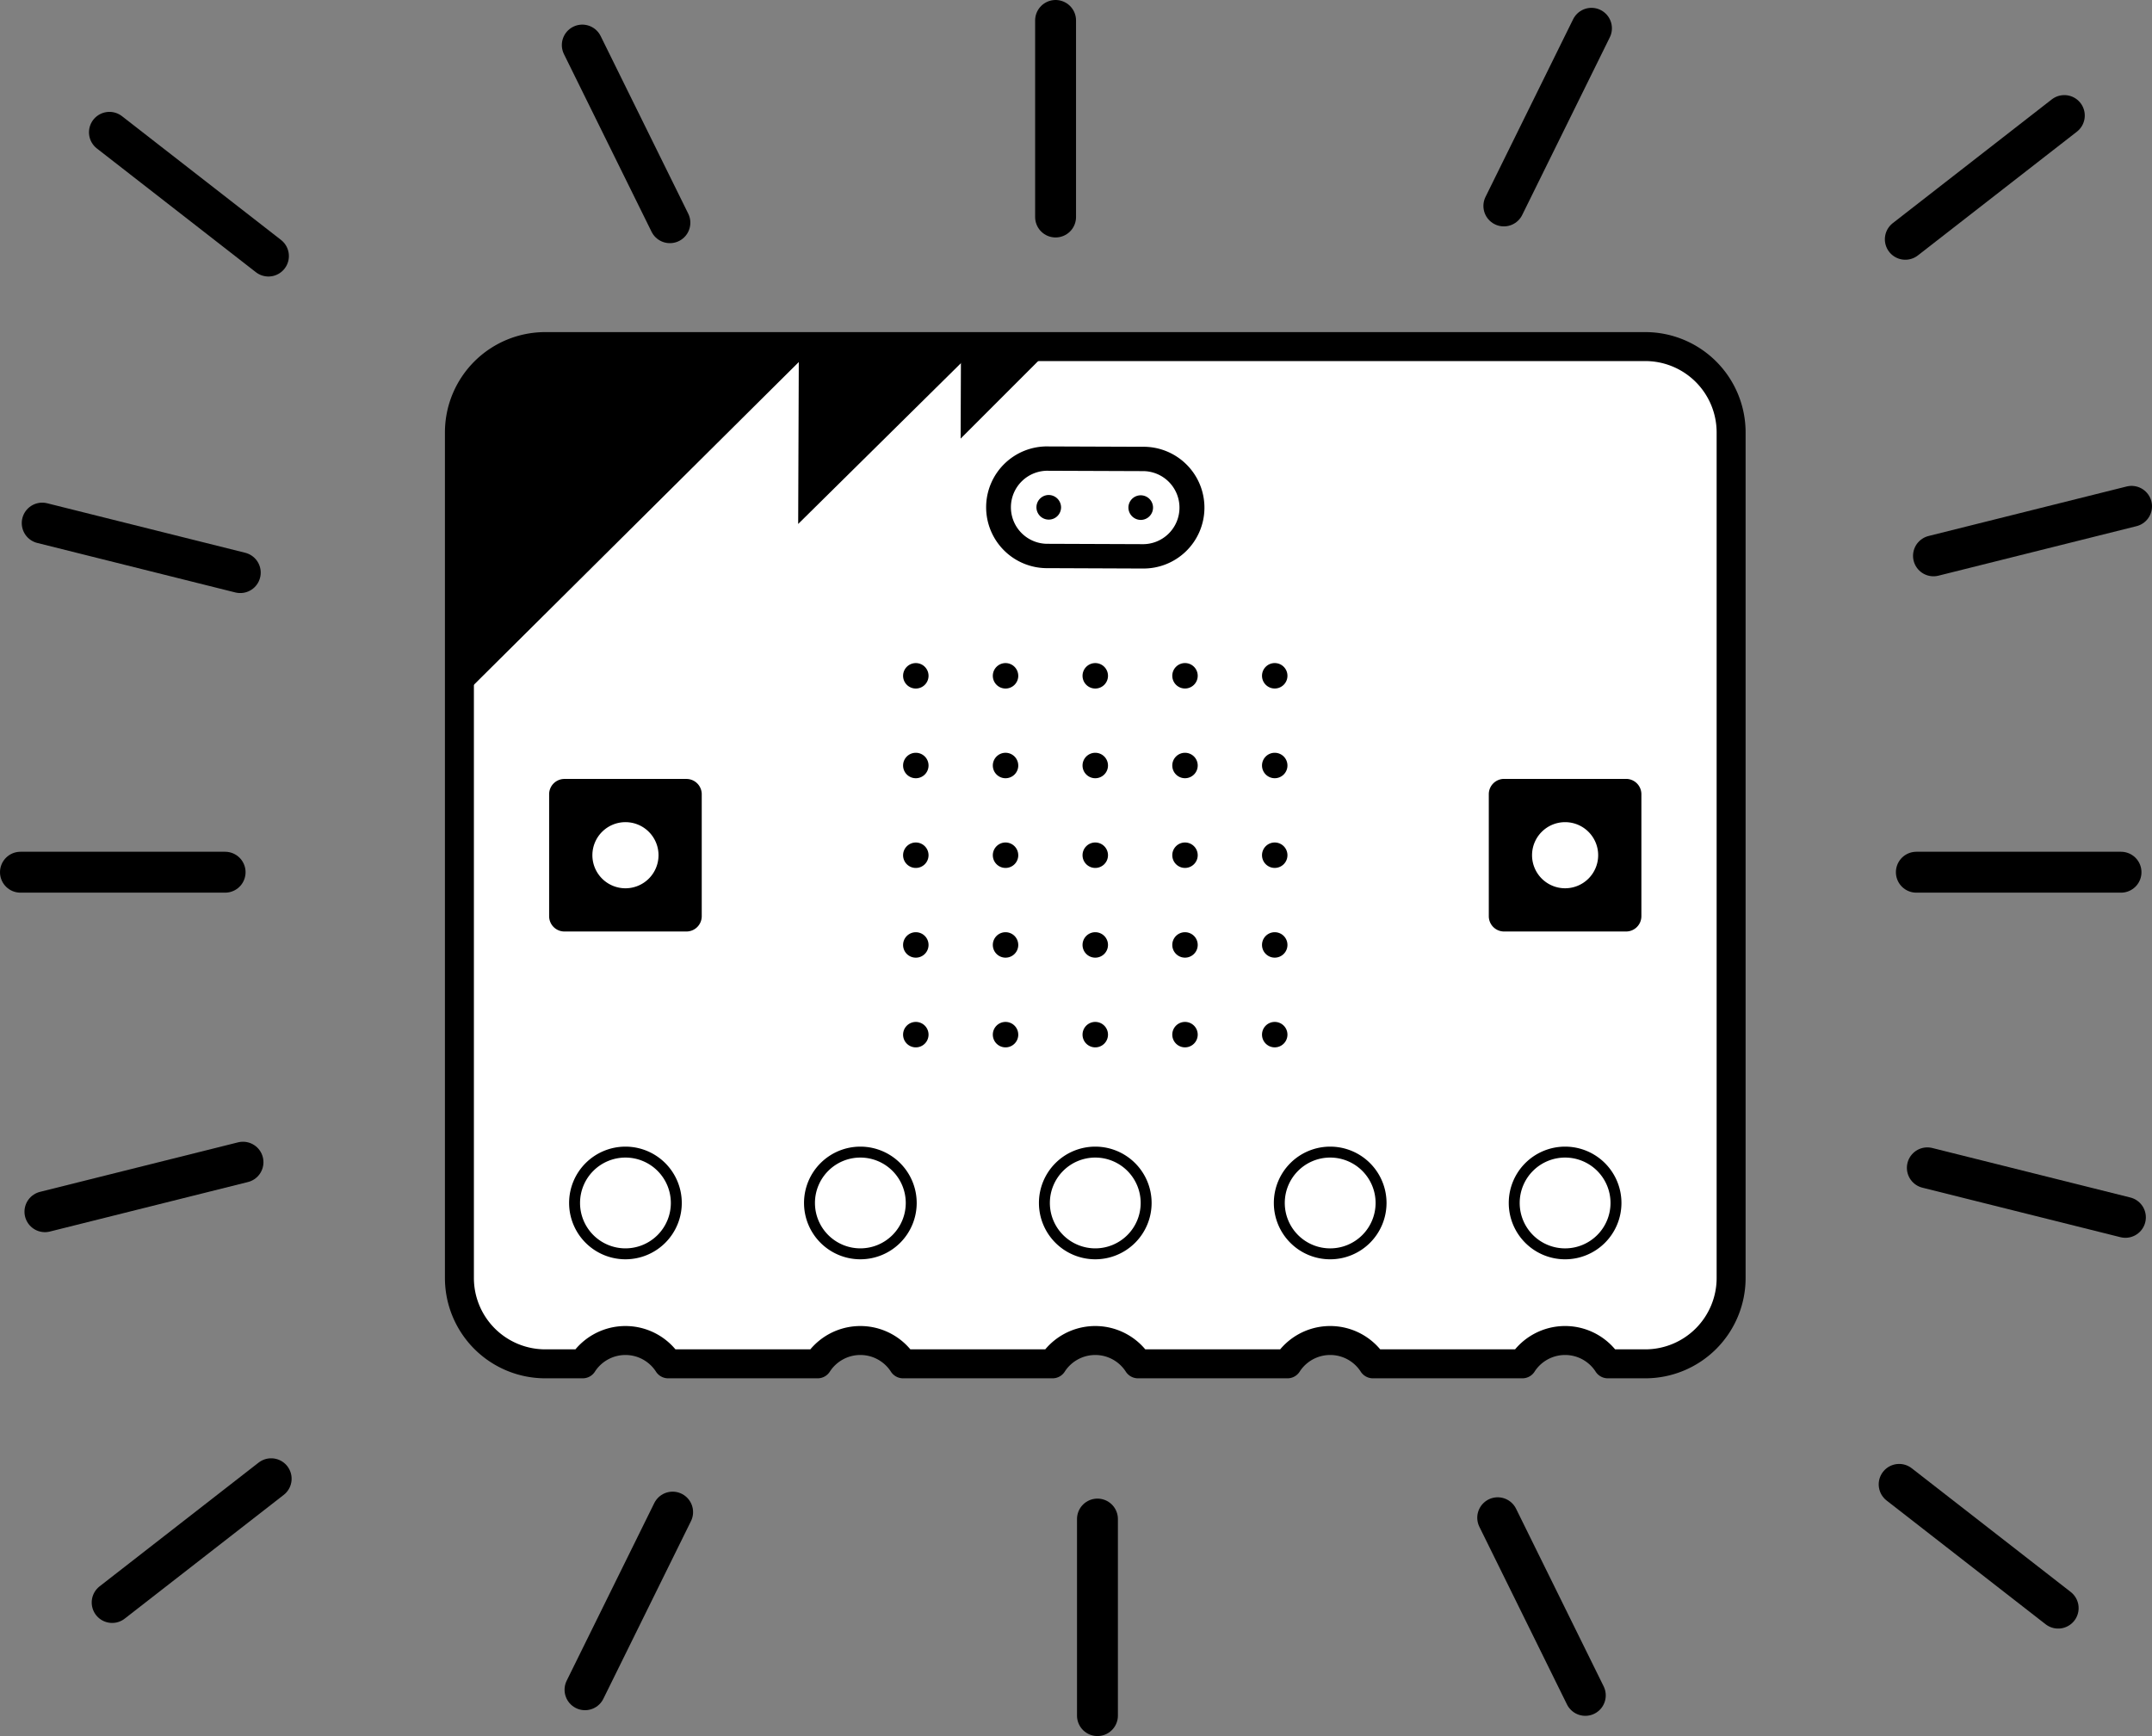 <?xml version="1.0" encoding="UTF-8" standalone="no"?>
<svg
   id="MICRO:BIT-V2"
   width="297.153"
   height="239.751"
   viewBox="0 0 297.153 239.751"
   version="1.1"
   sodipodi:docname="stylised-new-microbit-black.svg"
   inkscape:version="1.3.2 (091e20e, 2023-11-25)"
   xmlns:inkscape="http://www.inkscape.org/namespaces/inkscape"
   xmlns:sodipodi="http://sodipodi.sourceforge.net/DTD/sodipodi-0.dtd"
   xmlns="http://www.w3.org/2000/svg"
   xmlns:svg="http://www.w3.org/2000/svg">
  <rect x="0" y="0" width="297.153" height="239.751" fill="#808080" stroke="none"/>
  <sodipodi:namedview
     id="namedview1"
     pagecolor="#ffffff"
     bordercolor="#000000"
     borderopacity="0.25"
     inkscape:showpageshadow="2"
     inkscape:pageopacity="0.0"
     inkscape:pagecheckerboard="0"
     inkscape:deskcolor="#d1d1d1"
     inkscape:zoom="1.6313665"
     inkscape:cx="102.98115"
     inkscape:cy="83.978679"
     inkscape:window-width="1920"
     inkscape:window-height="1027"
     inkscape:window-x="1470"
     inkscape:window-y="25"
     inkscape:window-maximized="1"
     inkscape:current-layer="MICRO:BIT-V2" />
  <defs
     id="defs1">
    <clipPath
       id="clip-path">
      <rect
         id="Rectangle_538"
         data-name="Rectangle 538"
         width="179.785"
         height="144.664"
         fill="none"
         x="0"
         y="0" />
    </clipPath>
  </defs>
  <g
     id="Group_572"
     data-name="Group 572"
     clip-path="url(#clip-path)"
     transform="translate(61.346,45.773)">
    <path
       id="Path_967"
       data-name="Path 967"
       d="M 165.838,2.091 H 13.946 A 11.856,11.856 0 0 0 2.091,13.946 v 116.771 a 11.856,11.856 0 0 0 11.855,11.856 h 5.17 a 7.014,7.014 0 0 1 11.8,0 h 20.638 a 7.014,7.014 0 0 1 11.8,0 h 20.637 a 7.014,7.014 0 0 1 11.8,0 h 20.639 a 7.013,7.013 0 0 1 11.8,0 h 20.636 a 7.013,7.013 0 0 1 11.8,0 h 5.17 a 11.855,11.855 0 0 0 11.855,-11.856 V 13.946 A 11.855,11.855 0 0 0 165.838,2.091"
       fill="#ffffff" />
    <path
       id="Path_968"
       data-name="Path 968"
       d="M 165.838,2.091 H 13.946 A 11.856,11.856 0 0 0 2.091,13.946 v 116.771 a 11.856,11.856 0 0 0 11.855,11.856 h 5.17 a 7.014,7.014 0 0 1 11.8,0 h 20.638 a 7.014,7.014 0 0 1 11.8,0 h 20.637 a 7.014,7.014 0 0 1 11.8,0 h 20.639 a 7.013,7.013 0 0 1 11.8,0 h 20.636 a 7.013,7.013 0 0 1 11.8,0 h 5.17 a 11.855,11.855 0 0 0 11.855,-11.856 V 13.946 A 11.855,11.855 0 0 0 165.838,2.091 Z"
       fill="none"
       stroke="#000000"
       stroke-linecap="round"
       stroke-linejoin="round"
       stroke-width="4" />
    <path
       id="Path_969"
       data-name="Path 969"
       d="m 161.792,120.356 a 7.025,7.025 0 1 1 -7.024,-7.023 7.024,7.024 0 0 1 7.024,7.023 z"
       fill="none"
       stroke="#000000"
       stroke-linecap="round"
       stroke-linejoin="round"
       stroke-width="1.51" />
    <path
       id="Path_970"
       data-name="Path 970"
       d="m 129.354,120.356 a 7.025,7.025 0 1 1 -7.024,-7.023 7.024,7.024 0 0 1 7.024,7.023 z"
       fill="none"
       stroke="#000000"
       stroke-linecap="round"
       stroke-linejoin="round"
       stroke-width="1.51" />
    <path
       id="Path_971"
       data-name="Path 971"
       d="m 96.916,120.356 a 7.024,7.024 0 1 1 -7.023,-7.023 7.023,7.023 0 0 1 7.023,7.023 z"
       fill="none"
       stroke="#000000"
       stroke-linecap="round"
       stroke-linejoin="round"
       stroke-width="1.51" />
    <path
       id="Path_972"
       data-name="Path 972"
       d="m 64.479,120.356 a 7.024,7.024 0 1 1 -7.025,-7.023 7.025,7.025 0 0 1 7.025,7.023 z"
       fill="none"
       stroke="#000000"
       stroke-linecap="round"
       stroke-linejoin="round"
       stroke-width="1.51" />
    <path
       id="Path_973"
       data-name="Path 973"
       d="m 32.041,120.356 a 7.024,7.024 0 1 1 -7.024,-7.023 7.024,7.024 0 0 1 7.024,7.023 z"
       fill="none"
       stroke="#000000"
       stroke-linecap="round"
       stroke-linejoin="round"
       stroke-width="1.51" />
    <g
       id="Group_577"
       data-name="Group 577">
      <path
         id="Path_980"
         data-name="Path 980"
         d="M 50.288,2.9 3.016,49.86 V 12.028 A 9.131,9.131 0 0 1 12.147,2.9 Z" />
      <path
         id="Path_981"
         data-name="Path 981"
         d="M 72.754,2.986 48.868,26.586 48.957,2.9 Z" />
      <path
         id="Path_982"
         data-name="Path 982"
         d="M 83.154,2.941 71.3,14.8 71.345,2.9 Z" />
      <path
         id="Path_983"
         data-name="Path 983"
         d="m 96.2,26.028 a 1.7,1.7 0 1 0 -1.732,-1.7 1.717,1.717 0 0 0 1.732,1.7" />
      <path
         id="Path_984"
         data-name="Path 984"
         d="m 83.437,22.586 a 1.7,1.7 0 1 0 1.732,1.7 1.721,1.721 0 0 0 -1.732,-1.7" />
      <path
         id="Path_985"
         data-name="Path 985"
         d="M 83.448,19.241 A 5.045,5.045 0 1 0 83.41,29.327 l 12.924,0.049 A 5.045,5.045 0 1 0 96.372,19.289 Z M 96.322,32.741 83.4,32.689 A 8.407,8.407 0 1 1 83.464,15.88 l 12.923,0.048 a 8.407,8.407 0 1 1 -0.062,16.809" />
      <path
         id="Path_986"
         data-name="Path 986"
         d="M 66.869,47.553 A 1.757,1.757 0 1 1 65.112,45.8 1.756,1.756 0 0 1 66.869,47.556" />
      <path
         id="Path_987"
         data-name="Path 987"
         d="M 79.259,47.553 A 1.757,1.757 0 1 1 77.5,45.8 a 1.756,1.756 0 0 1 1.756,1.756" />
      <path
         id="Path_988"
         data-name="Path 988"
         d="M 91.648,47.553 A 1.757,1.757 0 1 1 89.892,45.8 1.756,1.756 0 0 1 91.648,47.556" />
      <path
         id="Path_989"
         data-name="Path 989"
         d="m 104.038,47.553 a 1.756,1.756 0 1 1 -1.756,-1.756 1.756,1.756 0 0 1 1.756,1.756" />
      <path
         id="Path_990"
         data-name="Path 990"
         d="m 116.428,47.553 a 1.756,1.756 0 1 1 -1.756,-1.756 1.756,1.756 0 0 1 1.756,1.756" />
      <path
         id="Path_991"
         data-name="Path 991"
         d="m 66.869,59.943 a 1.757,1.757 0 1 1 -1.757,-1.756 1.756,1.756 0 0 1 1.757,1.756" />
      <path
         id="Path_992"
         data-name="Path 992"
         d="M 79.259,59.943 A 1.757,1.757 0 1 1 77.5,58.187 1.756,1.756 0 0 1 79.256,59.943" />
      <path
         id="Path_993"
         data-name="Path 993"
         d="m 91.648,59.943 a 1.757,1.757 0 1 1 -1.756,-1.756 1.756,1.756 0 0 1 1.756,1.756" />
      <path
         id="Path_994"
         data-name="Path 994"
         d="m 104.038,59.943 a 1.756,1.756 0 1 1 -1.756,-1.756 1.756,1.756 0 0 1 1.756,1.756" />
      <path
         id="Path_995"
         data-name="Path 995"
         d="m 116.428,59.943 a 1.756,1.756 0 1 1 -1.756,-1.756 1.756,1.756 0 0 1 1.756,1.756" />
      <path
         id="Path_996"
         data-name="Path 996"
         d="m 66.869,72.332 a 1.757,1.757 0 1 1 -1.757,-1.756 1.757,1.757 0 0 1 1.757,1.756" />
      <path
         id="Path_997"
         data-name="Path 997"
         d="M 79.259,72.332 A 1.757,1.757 0 1 1 77.5,70.576 1.757,1.757 0 0 1 79.256,72.332" />
      <path
         id="Path_998"
         data-name="Path 998"
         d="m 91.648,72.332 a 1.757,1.757 0 1 1 -1.756,-1.756 1.757,1.757 0 0 1 1.756,1.756" />
      <path
         id="Path_999"
         data-name="Path 999"
         d="m 104.038,72.332 a 1.756,1.756 0 1 1 -1.756,-1.756 1.757,1.757 0 0 1 1.756,1.756" />
      <path
         id="Path_1000"
         data-name="Path 1000"
         d="m 116.428,72.332 a 1.756,1.756 0 1 1 -1.756,-1.756 1.757,1.757 0 0 1 1.756,1.756" />
      <path
         id="Path_1001"
         data-name="Path 1001"
         d="m 66.869,84.722 a 1.757,1.757 0 1 1 -1.757,-1.756 1.756,1.756 0 0 1 1.757,1.756" />
      <path
         id="Path_1002"
         data-name="Path 1002"
         d="M 79.259,84.722 A 1.757,1.757 0 1 1 77.5,82.966 1.756,1.756 0 0 1 79.256,84.722" />
      <path
         id="Path_1004"
         data-name="Path 1004"
         d="m 104.038,84.722 a 1.756,1.756 0 1 1 -1.756,-1.756 1.756,1.756 0 0 1 1.756,1.756" />
      <path
         id="Path_1005"
         data-name="Path 1005"
         d="m 116.428,84.722 a 1.756,1.756 0 1 1 -1.756,-1.756 1.756,1.756 0 0 1 1.756,1.756" />
      <path
         id="Path_1006"
         data-name="Path 1006"
         d="m 66.869,97.112 a 1.757,1.757 0 1 1 -1.757,-1.757 1.756,1.756 0 0 1 1.757,1.757" />
      <path
         id="Path_1007"
         data-name="Path 1007"
         d="M 79.259,97.112 A 1.757,1.757 0 1 1 77.5,95.355 1.756,1.756 0 0 1 79.256,97.112" />
      <path
         id="Path_1008"
         data-name="Path 1008"
         d="m 91.648,97.112 a 1.757,1.757 0 1 1 -1.756,-1.757 1.756,1.756 0 0 1 1.756,1.757" />
      <path
         id="Path_1009"
         data-name="Path 1009"
         d="m 104.038,97.112 a 1.756,1.756 0 1 1 -1.756,-1.757 1.756,1.756 0 0 1 1.756,1.757" />
      <path
         id="Path_1010"
         data-name="Path 1010"
         d="m 116.428,97.112 a 1.756,1.756 0 1 1 -1.756,-1.757 1.756,1.756 0 0 1 1.756,1.757" />
      <path
         id="Path_1051"
         data-name="Path 1051"
         d="m 91.648,84.722 a 1.757,1.757 0 1 1 -1.756,-1.756 1.756,1.756 0 0 1 1.756,1.756" />
      <path
         id="Path_1052"
         data-name="Path 1052"
         d="m 163.2,82.868 h -16.861 a 2.113,2.113 0 0 1 -2.108,-2.106 V 63.9 a 2.113,2.113 0 0 1 2.108,-2.107 H 163.2 a 2.113,2.113 0 0 1 2.1,2.107 v 16.862 a 2.113,2.113 0 0 1 -2.107,2.106" />
      <path
         id="Path_1053"
         data-name="Path 1053"
         d="M 33.446,82.868 H 16.588 A 2.113,2.113 0 0 1 14.48,80.762 V 63.9 a 2.113,2.113 0 0 1 2.108,-2.1 h 16.858 a 2.113,2.113 0 0 1 2.106,2.1 v 16.862 a 2.113,2.113 0 0 1 -2.106,2.106" />
    </g>
    <path
       id="Path_976"
       data-name="Path 976"
       d="m 159.333,72.332 a 4.565,4.565 0 1 1 -4.565,-4.565 4.565,4.565 0 0 1 4.565,4.565"
       fill="#ffffff" />
    <path
       id="Path_978"
       data-name="Path 978"
       d="m 29.584,72.332 a 4.566,4.566 0 1 1 -4.565,-4.565 4.565,4.565 0 0 1 4.565,4.565"
       fill="#ffffff" />
  </g>
  <path
     style="fill:#000000;stroke:#000000;stroke-width:5.648;stroke-linecap:round;stroke-dasharray:none;stroke-opacity:1"
     d="M 31.084,120.453 H 2.824 v 0"
     id="path1" />
  <path
     style="fill:#000000;stroke:#000000;stroke-width:5.648;stroke-linecap:round;stroke-dasharray:none;stroke-opacity:1"
     d="m 292.874,120.453 h -28.26 v 0"
     id="path1-4" />
  <path
     style="fill:#000000;stroke:#000000;stroke-width:5.648;stroke-linecap:round;stroke-dasharray:none;stroke-opacity:1"
     d="m 151.539,236.927 v -27.145 0"
     id="path1-6" />
  <path
     style="fill:#000000;stroke:#000000;stroke-width:5.648;stroke-linecap:round;stroke-dasharray:none;stroke-opacity:1"
     d="m 145.757,29.969 v -27.145 0"
     id="path1-6-48" />
  <path
     style="fill:#000000;stroke:#000000;stroke-width:5.648;stroke-linecap:round;stroke-dasharray:none;stroke-opacity:1"
     d="M 15.487,221.305 37.443,204.216 v 0"
     id="path1-6-4" />
  <path
     style="fill:#000000;stroke:#000000;stroke-width:5.648;stroke-linecap:round;stroke-dasharray:none;stroke-opacity:1"
     d="m 6.204,167.337 27.349,-6.837 v 0"
     id="path1-6-4-1" />
  <path
     style="fill:#000000;stroke:#000000;stroke-width:5.648;stroke-linecap:round;stroke-dasharray:none;stroke-opacity:1"
     d="m 80.78,233.355 12.097,-24.532 v 0"
     id="path1-6-4-1-8" />
  <path
     style="fill:#000000;stroke:#000000;stroke-width:5.648;stroke-linecap:round;stroke-dasharray:none;stroke-opacity:1"
     d="m 284.197,222.083 -21.957,-17.089 v 0"
     id="path1-6-4-15" />
  <path
     style="fill:#000000;stroke:#000000;stroke-width:5.648;stroke-linecap:round;stroke-dasharray:none;stroke-opacity:1"
     d="m 293.48,168.116 -27.349,-6.837 v 0"
     id="path1-6-4-1-5" />
  <path
     style="fill:#000000;stroke:#000000;stroke-width:5.648;stroke-linecap:round;stroke-dasharray:none;stroke-opacity:1"
     d="M 218.903,234.133 206.807,209.601 v 0"
     id="path1-6-4-1-8-5" />
  <path
     style="fill:#000000;stroke:#000000;stroke-width:5.648;stroke-linecap:round;stroke-dasharray:none;stroke-opacity:1"
     d="m 285.047,15.957 -21.957,17.089 v 0"
     id="path1-6-4-15-3" />
  <path
     style="fill:#000000;stroke:#000000;stroke-width:5.648;stroke-linecap:round;stroke-dasharray:none;stroke-opacity:1"
     d="m 294.329,69.925 -27.349,6.837 v 0"
     id="path1-6-4-1-5-0" />
  <path
     style="fill:#000000;stroke:#000000;stroke-width:5.648;stroke-linecap:round;stroke-dasharray:none;stroke-opacity:1"
     d="M 219.753,3.907 207.656,28.44 v 0"
     id="path1-6-4-1-8-5-6" />
  <path
     style="fill:#000000;stroke:#000000;stroke-width:5.648;stroke-linecap:round;stroke-dasharray:none;stroke-opacity:1"
     d="M 15.11,18.273 37.067,35.362 v 0"
     id="path1-6-4-15-9" />
  <path
     style="fill:#000000;stroke:#000000;stroke-width:5.648;stroke-linecap:round;stroke-dasharray:none;stroke-opacity:1"
     d="m 5.828,72.241 27.349,6.837 v 0"
     id="path1-6-4-1-5-8" />
  <path
     style="fill:#000000;stroke:#000000;stroke-width:5.648;stroke-linecap:round;stroke-dasharray:none;stroke-opacity:1"
     d="M 80.404,6.224 92.501,30.756 v 0"
     id="path1-6-4-1-8-5-2" />
</svg>
